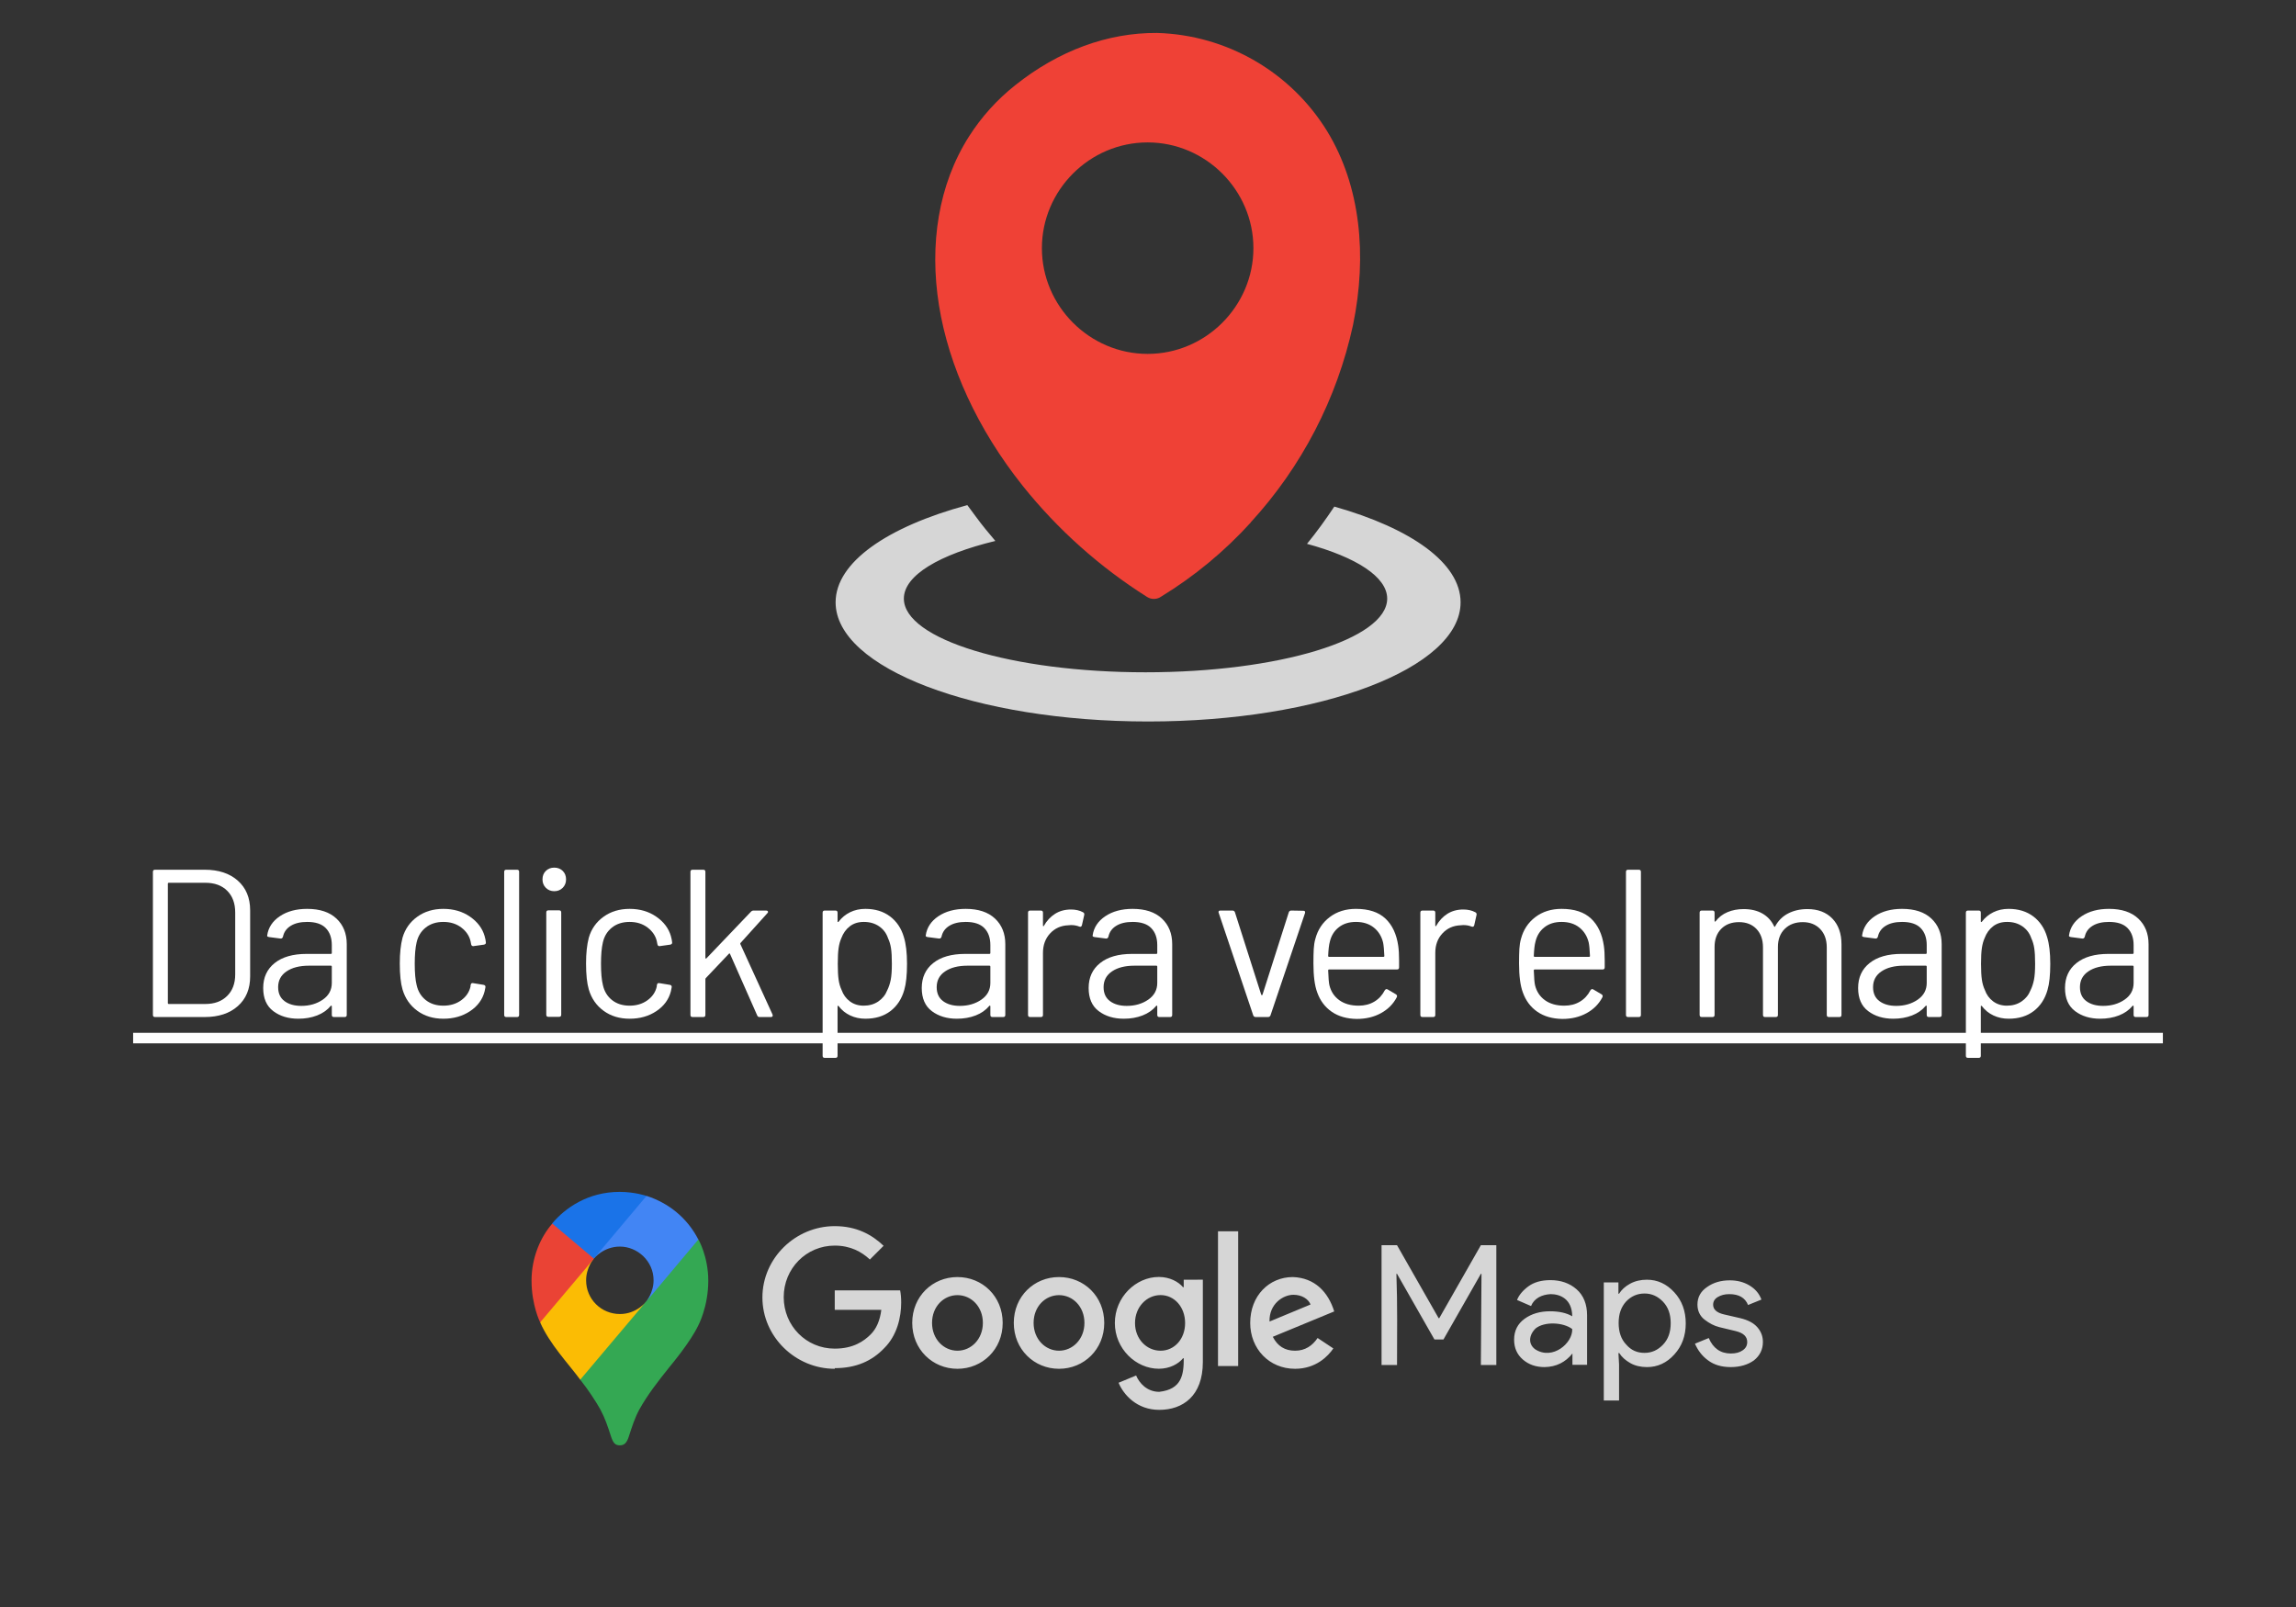 <?xml version="1.0" encoding="UTF-8" standalone="no"?>
<!DOCTYPE svg PUBLIC "-//W3C//DTD SVG 1.1//EN" "http://www.w3.org/Graphics/SVG/1.1/DTD/svg11.dtd">
<svg width="100%" height="100%" viewBox="0 0 500 350" version="1.1" xmlns="http://www.w3.org/2000/svg" xmlns:xlink="http://www.w3.org/1999/xlink" xml:space="preserve" xmlns:serif="http://www.serif.com/" style="fill-rule:evenodd;clip-rule:evenodd;stroke-linejoin:round;stroke-miterlimit:2;">
    <rect x="0" y="0" width="500" height="350" fill="#333333" stroke="none"/>
    <g transform="matrix(1,0,0,1,-53.565,-225)">
        <g transform="matrix(1.288,0,0,1.288,235.535,232.177)">
            <path d="M84.32,80.09C97.32,83.77 105.67,89.65 105.67,96.28C105.67,107.41 82.02,116.43 52.84,116.43C23.66,116.43 0,107.41 0,96.28C0,89.49 8.79,83.49 22.27,79.84L23.75,81.84C24.75,83.21 25.88,84.57 27.01,85.9C17.58,88.18 11.54,91.7 11.54,95.65C11.54,102.53 29.83,108.11 52.4,108.11C74.97,108.11 93.26,102.53 93.26,95.65C93.26,91.98 88.02,88.65 79.7,86.39C81.34,84.39 82.88,82.25 84.32,80.09Z" style="fill:rgb(214,214,214);fill-rule:nonzero;"/>
        </g>
        <g transform="matrix(1.288,0,0,1.288,235.535,232.177)">
            <path d="M70.19,82.78C65.773,87.647 60.685,91.859 55.08,95.29C54.365,95.815 53.394,95.843 52.65,95.36C44.656,90.318 37.558,83.977 31.65,76.6C24,67 19.13,56.34 17.48,46.07C15.83,35.8 17.37,25.65 22.55,17.51C24.655,14.198 27.302,11.264 30.38,8.83C37.68,3 46,-0.06 54.34,0C66.136,0.324 76.996,6.612 83.15,16.68C88.72,25.85 89.92,37.55 87.48,49.4C84.773,61.851 78.805,73.362 70.19,82.75L70.19,82.78ZM52.76,18.51C62.569,18.51 70.64,26.581 70.64,36.39C70.64,46.199 62.569,54.27 52.76,54.27C42.951,54.27 34.88,46.199 34.88,36.39L34.88,36.38C34.88,26.577 42.947,18.51 52.75,18.51L52.76,18.51Z" style="fill:rgb(239,65,54);"/>
        </g>
    </g>
    <g transform="matrix(1,0,0,1,-105.27,-296.305)">
        <path d="M139.028,517.813C138.723,517.813 138.57,517.66 138.57,517.354L138.57,486.188C138.57,485.882 138.723,485.729 139.028,485.729L149.845,485.729C152.87,485.729 155.276,486.524 157.064,488.113C158.851,489.701 159.745,491.856 159.745,494.575L159.745,508.967C159.745,511.686 158.851,513.84 157.064,515.429C155.276,517.018 152.87,517.813 149.845,517.813L139.028,517.813ZM141.824,514.788C141.824,514.91 141.885,514.971 142.008,514.971L149.983,514.971C151.969,514.971 153.55,514.39 154.726,513.229C155.903,512.068 156.491,510.51 156.491,508.554L156.491,495.033C156.491,493.047 155.91,491.474 154.749,490.313C153.588,489.151 151.999,488.571 149.983,488.571L142.008,488.571C141.885,488.571 141.824,488.632 141.824,488.754L141.824,514.788Z" style="fill:white;fill-rule:nonzero;"/>
        <path d="M172.166,494.254C174.916,494.254 177.039,494.957 178.537,496.363C180.034,497.768 180.783,499.632 180.783,501.954L180.783,517.354C180.783,517.66 180.63,517.813 180.324,517.813L177.987,517.813C177.681,517.813 177.528,517.66 177.528,517.354L177.528,515.475C177.528,515.414 177.505,515.368 177.46,515.338C177.414,515.307 177.36,515.322 177.299,515.383C176.535,516.3 175.542,516.995 174.32,517.469C173.098,517.942 171.738,518.179 170.241,518.179C168.071,518.179 166.253,517.629 164.787,516.529C163.32,515.429 162.587,513.749 162.587,511.488C162.587,509.196 163.419,507.385 165.085,506.056C166.75,504.727 169.064,504.063 172.028,504.063L177.345,504.063C177.467,504.063 177.528,504.001 177.528,503.879L177.528,502.138C177.528,500.579 177.093,499.349 176.222,498.448C175.351,497.547 173.999,497.096 172.166,497.096C170.699,497.096 169.508,497.378 168.591,497.944C167.674,498.509 167.109,499.296 166.895,500.304C166.803,500.61 166.62,500.747 166.345,500.717L163.87,500.396C163.534,500.335 163.396,500.213 163.458,500.029C163.702,498.318 164.619,496.928 166.208,495.858C167.796,494.789 169.783,494.254 172.166,494.254ZM170.883,515.383C172.685,515.383 174.244,514.933 175.558,514.031C176.871,513.13 177.528,511.915 177.528,510.388L177.528,506.813C177.528,506.69 177.467,506.629 177.345,506.629L172.533,506.629C170.516,506.629 168.896,507.042 167.674,507.867C166.452,508.692 165.841,509.838 165.841,511.304C165.841,512.649 166.307,513.665 167.239,514.352C168.171,515.04 169.385,515.383 170.883,515.383Z" style="fill:white;fill-rule:nonzero;"/>
        <path d="M201.82,518.179C199.62,518.179 197.733,517.606 196.16,516.46C194.586,515.315 193.509,513.764 192.928,511.808C192.531,510.464 192.333,508.569 192.333,506.125C192.333,503.925 192.531,502.061 192.928,500.533C193.478,498.639 194.548,497.119 196.137,495.973C197.726,494.827 199.62,494.254 201.82,494.254C204.051,494.254 205.983,494.819 207.618,495.95C209.253,497.081 210.314,498.486 210.803,500.167C210.956,500.717 211.048,501.175 211.078,501.542L211.078,501.633C211.078,501.847 210.941,501.985 210.666,502.046L208.374,502.367L208.283,502.367C208.069,502.367 207.931,502.229 207.87,501.954L207.733,501.267C207.458,500.106 206.785,499.12 205.716,498.31C204.646,497.501 203.348,497.096 201.82,497.096C200.292,497.096 199.017,497.501 197.993,498.31C196.969,499.12 196.305,500.197 195.999,501.542C195.724,502.703 195.587,504.246 195.587,506.171C195.587,508.188 195.724,509.746 195.999,510.846C196.305,512.221 196.969,513.313 197.993,514.123C199.017,514.933 200.292,515.338 201.82,515.338C203.317,515.338 204.608,514.948 205.693,514.169C206.778,513.39 207.458,512.389 207.733,511.167L207.733,510.983L207.778,510.8C207.809,510.494 207.992,510.372 208.328,510.433L210.574,510.8C210.88,510.861 211.017,511.029 210.987,511.304L210.803,512.221C210.345,513.993 209.291,515.429 207.641,516.529C205.991,517.629 204.051,518.179 201.82,518.179Z" style="fill:white;fill-rule:nonzero;"/>
        <path d="M215.524,517.813C215.219,517.813 215.066,517.66 215.066,517.354L215.066,486.188C215.066,485.882 215.219,485.729 215.524,485.729L217.862,485.729C218.167,485.729 218.32,485.882 218.32,486.188L218.32,517.354C218.32,517.66 218.167,517.813 217.862,517.813L215.524,517.813Z" style="fill:white;fill-rule:nonzero;"/>
        <path d="M225.974,490.404C225.241,490.404 224.63,490.16 224.141,489.671C223.652,489.182 223.408,488.571 223.408,487.838C223.408,487.074 223.652,486.455 224.141,485.981C224.63,485.508 225.241,485.271 225.974,485.271C226.708,485.271 227.319,485.508 227.808,485.981C228.296,486.455 228.541,487.074 228.541,487.838C228.541,488.571 228.296,489.182 227.808,489.671C227.319,490.16 226.708,490.404 225.974,490.404ZM224.691,517.767C224.385,517.767 224.233,517.614 224.233,517.308L224.233,495.033C224.233,494.728 224.385,494.575 224.691,494.575L227.028,494.575C227.334,494.575 227.487,494.728 227.487,495.033L227.487,517.308C227.487,517.614 227.334,517.767 227.028,517.767L224.691,517.767Z" style="fill:white;fill-rule:nonzero;"/>
        <path d="M242.383,518.179C240.183,518.179 238.296,517.606 236.722,516.46C235.149,515.315 234.071,513.764 233.491,511.808C233.094,510.464 232.895,508.569 232.895,506.125C232.895,503.925 233.094,502.061 233.491,500.533C234.041,498.639 235.11,497.119 236.699,495.973C238.288,494.827 240.183,494.254 242.383,494.254C244.613,494.254 246.546,494.819 248.18,495.95C249.815,497.081 250.877,498.486 251.366,500.167C251.519,500.717 251.61,501.175 251.641,501.542L251.641,501.633C251.641,501.847 251.503,501.985 251.228,502.046L248.937,502.367L248.845,502.367C248.631,502.367 248.494,502.229 248.433,501.954L248.295,501.267C248.02,500.106 247.348,499.12 246.278,498.31C245.209,497.501 243.91,497.096 242.383,497.096C240.855,497.096 239.579,497.501 238.555,498.31C237.532,499.12 236.867,500.197 236.562,501.542C236.287,502.703 236.149,504.246 236.149,506.171C236.149,508.188 236.287,509.746 236.562,510.846C236.867,512.221 237.532,513.313 238.555,514.123C239.579,514.933 240.855,515.338 242.383,515.338C243.88,515.338 245.171,514.948 246.255,514.169C247.34,513.39 248.02,512.389 248.295,511.167L248.295,510.983L248.341,510.8C248.371,510.494 248.555,510.372 248.891,510.433L251.137,510.8C251.442,510.861 251.58,511.029 251.549,511.304L251.366,512.221C250.908,513.993 249.853,515.429 248.203,516.529C246.553,517.629 244.613,518.179 242.383,518.179Z" style="fill:white;fill-rule:nonzero;"/>
        <path d="M256.087,517.813C255.781,517.813 255.628,517.66 255.628,517.354L255.628,486.188C255.628,485.882 255.781,485.729 256.087,485.729L258.424,485.729C258.73,485.729 258.883,485.882 258.883,486.188L258.883,504.933C258.883,504.994 258.905,505.04 258.951,505.071C258.997,505.101 259.051,505.086 259.112,505.025L268.828,494.85C268.981,494.697 269.164,494.621 269.378,494.621L272.128,494.621C272.312,494.621 272.434,494.682 272.495,494.804C272.556,494.926 272.526,495.049 272.403,495.171L266.537,501.679C266.476,501.74 266.46,501.817 266.491,501.908L273.503,517.263L273.549,517.446C273.549,517.69 273.412,517.813 273.137,517.813L270.662,517.813C270.417,517.813 270.249,517.69 270.158,517.446L264.245,504.063C264.184,503.94 264.108,503.925 264.016,504.017L258.974,509.333C258.913,509.394 258.883,509.471 258.883,509.563L258.883,517.354C258.883,517.66 258.73,517.813 258.424,517.813L256.087,517.813Z" style="fill:white;fill-rule:nonzero;"/>
        <path d="M302.103,500.396C302.562,501.863 302.791,503.803 302.791,506.217C302.791,508.661 302.592,510.556 302.195,511.9C301.645,513.856 300.644,515.391 299.193,516.506C297.742,517.622 295.916,518.179 293.716,518.179C292.524,518.179 291.424,517.942 290.416,517.469C289.408,516.995 288.567,516.315 287.895,515.429C287.834,515.368 287.78,515.345 287.735,515.36C287.689,515.376 287.666,515.414 287.666,515.475L287.666,526.246C287.666,526.551 287.513,526.704 287.208,526.704L284.87,526.704C284.564,526.704 284.412,526.551 284.412,526.246L284.412,495.079C284.412,494.774 284.564,494.621 284.87,494.621L287.208,494.621C287.513,494.621 287.666,494.774 287.666,495.079L287.666,497.004C287.666,497.065 287.689,497.103 287.735,497.119C287.78,497.134 287.834,497.111 287.895,497.05C288.567,496.164 289.4,495.476 290.393,494.988C291.386,494.499 292.494,494.254 293.716,494.254C295.855,494.254 297.65,494.804 299.101,495.904C300.553,497.004 301.553,498.501 302.103,500.396ZM298.483,511.992C298.819,511.319 299.071,510.563 299.239,509.723C299.407,508.883 299.491,507.714 299.491,506.217C299.491,504.781 299.43,503.658 299.308,502.848C299.185,502.038 298.971,501.313 298.666,500.671C298.299,499.571 297.65,498.7 296.718,498.058C295.786,497.417 294.678,497.096 293.395,497.096C292.173,497.096 291.149,497.417 290.324,498.058C289.499,498.7 288.888,499.556 288.491,500.625C288.216,501.236 288.017,501.954 287.895,502.779C287.773,503.604 287.712,504.75 287.712,506.217C287.712,507.683 287.773,508.837 287.895,509.677C288.017,510.517 288.231,511.258 288.537,511.9C288.903,512.939 289.507,513.772 290.347,514.398C291.187,515.024 292.188,515.338 293.349,515.338C294.571,515.338 295.633,515.032 296.535,514.421C297.436,513.81 298.085,513 298.483,511.992Z" style="fill:white;fill-rule:nonzero;"/>
        <path d="M315.578,494.254C318.328,494.254 320.452,494.957 321.949,496.363C323.446,497.768 324.195,499.632 324.195,501.954L324.195,517.354C324.195,517.66 324.042,517.813 323.737,517.813L321.399,517.813C321.094,517.813 320.941,517.66 320.941,517.354L320.941,515.475C320.941,515.414 320.918,515.368 320.872,515.338C320.826,515.307 320.773,515.322 320.712,515.383C319.948,516.3 318.955,516.995 317.733,517.469C316.51,517.942 315.151,518.179 313.653,518.179C311.484,518.179 309.666,517.629 308.199,516.529C306.733,515.429 305.999,513.749 305.999,511.488C305.999,509.196 306.832,507.385 308.497,506.056C310.162,504.727 312.477,504.063 315.441,504.063L320.758,504.063C320.88,504.063 320.941,504.001 320.941,503.879L320.941,502.138C320.941,500.579 320.505,499.349 319.635,498.448C318.764,497.547 317.412,497.096 315.578,497.096C314.112,497.096 312.92,497.378 312.003,497.944C311.087,498.509 310.521,499.296 310.308,500.304C310.216,500.61 310.033,500.747 309.758,500.717L307.283,500.396C306.946,500.335 306.809,500.213 306.87,500.029C307.114,498.318 308.031,496.928 309.62,495.858C311.209,494.789 313.195,494.254 315.578,494.254ZM314.295,515.383C316.098,515.383 317.656,514.933 318.97,514.031C320.284,513.13 320.941,511.915 320.941,510.388L320.941,506.813C320.941,506.69 320.88,506.629 320.758,506.629L315.945,506.629C313.928,506.629 312.309,507.042 311.087,507.867C309.864,508.692 309.253,509.838 309.253,511.304C309.253,512.649 309.719,513.665 310.651,514.352C311.583,515.04 312.798,515.383 314.295,515.383Z" style="fill:white;fill-rule:nonzero;"/>
        <path d="M338.495,494.392C339.503,494.392 340.374,494.59 341.108,494.988C341.352,495.11 341.444,495.308 341.383,495.583L340.878,497.829C340.787,498.135 340.588,498.226 340.283,498.104C339.763,497.89 339.167,497.783 338.495,497.783L337.899,497.829C336.31,497.89 334.996,498.478 333.958,499.594C332.919,500.709 332.399,502.122 332.399,503.833L332.399,517.354C332.399,517.66 332.246,517.813 331.941,517.813L329.603,517.813C329.298,517.813 329.145,517.66 329.145,517.354L329.145,495.079C329.145,494.774 329.298,494.621 329.603,494.621L331.941,494.621C332.246,494.621 332.399,494.774 332.399,495.079L332.399,497.875C332.399,497.967 332.422,498.02 332.468,498.035C332.514,498.051 332.552,498.028 332.583,497.967C333.224,496.836 334.042,495.958 335.035,495.331C336.028,494.705 337.181,494.392 338.495,494.392Z" style="fill:white;fill-rule:nonzero;"/>
        <path d="M351.924,494.254C354.674,494.254 356.798,494.957 358.295,496.363C359.792,497.768 360.541,499.632 360.541,501.954L360.541,517.354C360.541,517.66 360.388,517.813 360.083,517.813L357.745,517.813C357.439,517.813 357.287,517.66 357.287,517.354L357.287,515.475C357.287,515.414 357.264,515.368 357.218,515.338C357.172,515.307 357.119,515.322 357.058,515.383C356.294,516.3 355.301,516.995 354.078,517.469C352.856,517.942 351.496,518.179 349.999,518.179C347.83,518.179 346.012,517.629 344.545,516.529C343.078,515.429 342.345,513.749 342.345,511.488C342.345,509.196 343.178,507.385 344.843,506.056C346.508,504.727 348.823,504.063 351.787,504.063L357.103,504.063C357.226,504.063 357.287,504.001 357.287,503.879L357.287,502.138C357.287,500.579 356.851,499.349 355.98,498.448C355.11,497.547 353.758,497.096 351.924,497.096C350.458,497.096 349.266,497.378 348.349,497.944C347.433,498.509 346.867,499.296 346.653,500.304C346.562,500.61 346.378,500.747 346.103,500.717L343.628,500.396C343.292,500.335 343.155,500.213 343.216,500.029C343.46,498.318 344.377,496.928 345.966,495.858C347.555,494.789 349.541,494.254 351.924,494.254ZM350.641,515.383C352.444,515.383 354.002,514.933 355.316,514.031C356.63,513.13 357.287,511.915 357.287,510.388L357.287,506.813C357.287,506.69 357.226,506.629 357.103,506.629L352.291,506.629C350.274,506.629 348.655,507.042 347.433,507.867C346.21,508.692 345.599,509.838 345.599,511.304C345.599,512.649 346.065,513.665 346.997,514.352C347.929,515.04 349.144,515.383 350.641,515.383Z" style="fill:white;fill-rule:nonzero;"/>
        <path d="M378.737,517.813C378.462,517.813 378.278,517.69 378.187,517.446L370.67,495.125L370.624,494.942C370.624,494.728 370.762,494.621 371.037,494.621L373.649,494.621C373.924,494.621 374.108,494.743 374.199,494.988L379.928,512.954C379.959,513.015 380.005,513.046 380.066,513.046C380.127,513.046 380.173,513.015 380.203,512.954L385.933,494.988C386.024,494.743 386.208,494.621 386.483,494.621L389.095,494.667C389.431,494.667 389.553,494.835 389.462,495.171L381.945,517.446C381.853,517.69 381.67,517.813 381.395,517.813L378.737,517.813Z" style="fill:white;fill-rule:nonzero;"/>
        <path d="M409.766,502.321C409.888,503.176 409.949,504.246 409.949,505.529L409.949,506.996C409.949,507.301 409.796,507.454 409.491,507.454L394.687,507.454C394.564,507.454 394.503,507.515 394.503,507.638C394.564,509.318 394.656,510.403 394.778,510.892C395.114,512.267 395.833,513.351 396.933,514.146C398.033,514.94 399.438,515.338 401.149,515.338C402.433,515.338 403.563,515.047 404.541,514.467C405.519,513.886 406.283,513.061 406.833,511.992C407.016,511.717 407.23,511.656 407.474,511.808L409.262,512.863C409.506,513.015 409.567,513.229 409.445,513.504C408.681,514.971 407.535,516.124 406.008,516.965C404.48,517.805 402.723,518.225 400.737,518.225C398.567,518.194 396.749,517.675 395.283,516.667C393.816,515.658 392.762,514.253 392.12,512.45C391.57,510.983 391.295,508.875 391.295,506.125C391.295,504.842 391.318,503.795 391.364,502.985C391.41,502.176 391.524,501.45 391.708,500.808C392.227,498.822 393.274,497.233 394.847,496.042C396.421,494.85 398.323,494.254 400.553,494.254C403.334,494.254 405.473,494.957 406.97,496.363C408.467,497.768 409.399,499.754 409.766,502.321ZM400.553,497.096C399.056,497.096 397.811,497.485 396.818,498.265C395.825,499.044 395.176,500.09 394.87,501.404C394.687,502.046 394.564,503.085 394.503,504.521C394.503,504.643 394.564,504.704 394.687,504.704L406.558,504.704C406.68,504.704 406.741,504.643 406.741,504.521C406.68,503.146 406.588,502.168 406.466,501.588C406.13,500.213 405.45,499.12 404.426,498.31C403.403,497.501 402.112,497.096 400.553,497.096Z" style="fill:white;fill-rule:nonzero;"/>
        <path d="M423.928,494.392C424.937,494.392 425.808,494.59 426.541,494.988C426.785,495.11 426.877,495.308 426.816,495.583L426.312,497.829C426.22,498.135 426.021,498.226 425.716,498.104C425.196,497.89 424.601,497.783 423.928,497.783L423.333,497.829C421.744,497.89 420.43,498.478 419.391,499.594C418.352,500.709 417.833,502.122 417.833,503.833L417.833,517.354C417.833,517.66 417.68,517.813 417.374,517.813L415.037,517.813C414.731,517.813 414.578,517.66 414.578,517.354L414.578,495.079C414.578,494.774 414.731,494.621 415.037,494.621L417.374,494.621C417.68,494.621 417.833,494.774 417.833,495.079L417.833,497.875C417.833,497.967 417.855,498.02 417.901,498.035C417.947,498.051 417.985,498.028 418.016,497.967C418.658,496.836 419.475,495.958 420.468,495.331C421.461,494.705 422.614,494.392 423.928,494.392Z" style="fill:white;fill-rule:nonzero;"/>
        <path d="M454.545,502.321C454.667,503.176 454.728,504.246 454.728,505.529L454.728,506.996C454.728,507.301 454.576,507.454 454.27,507.454L439.466,507.454C439.344,507.454 439.283,507.515 439.283,507.638C439.344,509.318 439.435,510.403 439.558,510.892C439.894,512.267 440.612,513.351 441.712,514.146C442.812,514.94 444.217,515.338 445.928,515.338C447.212,515.338 448.342,515.047 449.32,514.467C450.298,513.886 451.062,513.061 451.612,511.992C451.795,511.717 452.009,511.656 452.253,511.808L454.041,512.863C454.285,513.015 454.346,513.229 454.224,513.504C453.46,514.971 452.314,516.124 450.787,516.965C449.259,517.805 447.502,518.225 445.516,518.225C443.346,518.194 441.528,517.675 440.062,516.667C438.595,515.658 437.541,514.253 436.899,512.45C436.349,510.983 436.074,508.875 436.074,506.125C436.074,504.842 436.097,503.795 436.143,502.985C436.189,502.176 436.303,501.45 436.487,500.808C437.006,498.822 438.053,497.233 439.626,496.042C441.2,494.85 443.102,494.254 445.333,494.254C448.113,494.254 450.252,494.957 451.749,496.363C453.246,497.768 454.178,499.754 454.545,502.321ZM445.333,497.096C443.835,497.096 442.59,497.485 441.597,498.265C440.604,499.044 439.955,500.09 439.649,501.404C439.466,502.046 439.344,503.085 439.283,504.521C439.283,504.643 439.344,504.704 439.466,504.704L451.337,504.704C451.459,504.704 451.52,504.643 451.52,504.521C451.459,503.146 451.367,502.168 451.245,501.588C450.909,500.213 450.229,499.12 449.205,498.31C448.182,497.501 446.891,497.096 445.333,497.096Z" style="fill:white;fill-rule:nonzero;"/>
        <path d="M459.816,517.813C459.51,517.813 459.358,517.66 459.358,517.354L459.358,486.188C459.358,485.882 459.51,485.729 459.816,485.729L462.153,485.729C462.459,485.729 462.612,485.882 462.612,486.188L462.612,517.354C462.612,517.66 462.459,517.813 462.153,517.813L459.816,517.813Z" style="fill:white;fill-rule:nonzero;"/>
        <path d="M498.866,494.3C501.158,494.3 502.968,494.988 504.297,496.363C505.626,497.738 506.291,499.617 506.291,502L506.291,517.354C506.291,517.66 506.138,517.813 505.833,517.813L503.541,517.813C503.235,517.813 503.083,517.66 503.083,517.354L503.083,502.642C503.083,500.961 502.601,499.624 501.639,498.631C500.676,497.638 499.416,497.142 497.858,497.142C496.238,497.142 494.932,497.631 493.939,498.608C492.946,499.586 492.449,500.9 492.449,502.55L492.449,517.354C492.449,517.66 492.296,517.813 491.991,517.813L489.653,517.813C489.348,517.813 489.195,517.66 489.195,517.354L489.195,502.642C489.195,500.961 488.721,499.624 487.774,498.631C486.827,497.638 485.559,497.142 483.97,497.142C482.351,497.142 481.06,497.631 480.097,498.608C479.135,499.586 478.653,500.9 478.653,502.55L478.653,517.354C478.653,517.66 478.501,517.813 478.195,517.813L475.858,517.813C475.552,517.813 475.399,517.66 475.399,517.354L475.399,495.079C475.399,494.774 475.552,494.621 475.858,494.621L478.195,494.621C478.501,494.621 478.653,494.774 478.653,495.079L478.653,496.913C478.653,496.974 478.676,497.012 478.722,497.027C478.768,497.042 478.821,497.019 478.883,496.958C479.555,496.072 480.418,495.408 481.472,494.965C482.526,494.522 483.695,494.3 484.978,494.3C486.567,494.3 487.927,494.621 489.058,495.263C490.188,495.904 491.044,496.836 491.624,498.058C491.685,498.211 491.762,498.211 491.853,498.058C492.526,496.806 493.473,495.866 494.695,495.24C495.917,494.613 497.308,494.3 498.866,494.3Z" style="fill:white;fill-rule:nonzero;"/>
        <path d="M519.491,494.254C522.241,494.254 524.364,494.957 525.862,496.363C527.359,497.768 528.108,499.632 528.108,501.954L528.108,517.354C528.108,517.66 527.955,517.813 527.649,517.813L525.312,517.813C525.006,517.813 524.853,517.66 524.853,517.354L524.853,515.475C524.853,515.414 524.83,515.368 524.785,515.338C524.739,515.307 524.685,515.322 524.624,515.383C523.86,516.3 522.867,516.995 521.645,517.469C520.423,517.942 519.063,518.179 517.566,518.179C515.396,518.179 513.578,517.629 512.112,516.529C510.645,515.429 509.912,513.749 509.912,511.488C509.912,509.196 510.744,507.385 512.41,506.056C514.075,504.727 516.389,504.063 519.353,504.063L524.67,504.063C524.792,504.063 524.853,504.001 524.853,503.879L524.853,502.138C524.853,500.579 524.418,499.349 523.547,498.448C522.676,497.547 521.324,497.096 519.491,497.096C518.024,497.096 516.833,497.378 515.916,497.944C514.999,498.509 514.434,499.296 514.22,500.304C514.128,500.61 513.945,500.747 513.67,500.717L511.195,500.396C510.859,500.335 510.721,500.213 510.783,500.029C511.027,498.318 511.944,496.928 513.533,495.858C515.121,494.789 517.108,494.254 519.491,494.254ZM518.208,515.383C520.01,515.383 521.569,514.933 522.883,514.031C524.196,513.13 524.853,511.915 524.853,510.388L524.853,506.813C524.853,506.69 524.792,506.629 524.67,506.629L519.858,506.629C517.841,506.629 516.221,507.042 514.999,507.867C513.777,508.692 513.166,509.838 513.166,511.304C513.166,512.649 513.632,513.665 514.564,514.352C515.496,515.04 516.71,515.383 518.208,515.383Z" style="fill:white;fill-rule:nonzero;"/>
        <path d="M551.07,500.396C551.528,501.863 551.758,503.803 551.758,506.217C551.758,508.661 551.559,510.556 551.162,511.9C550.612,513.856 549.611,515.391 548.16,516.506C546.708,517.622 544.883,518.179 542.683,518.179C541.491,518.179 540.391,517.942 539.383,517.469C538.374,516.995 537.534,516.315 536.862,515.429C536.801,515.368 536.747,515.345 536.701,515.36C536.655,515.376 536.633,515.414 536.633,515.475L536.633,526.246C536.633,526.551 536.48,526.704 536.174,526.704L533.837,526.704C533.531,526.704 533.378,526.551 533.378,526.246L533.378,495.079C533.378,494.774 533.531,494.621 533.837,494.621L536.174,494.621C536.48,494.621 536.633,494.774 536.633,495.079L536.633,497.004C536.633,497.065 536.655,497.103 536.701,497.119C536.747,497.134 536.801,497.111 536.862,497.05C537.534,496.164 538.367,495.476 539.36,494.988C540.353,494.499 541.46,494.254 542.683,494.254C544.821,494.254 546.617,494.804 548.068,495.904C549.519,497.004 550.52,498.501 551.07,500.396ZM547.449,511.992C547.785,511.319 548.037,510.563 548.205,509.723C548.374,508.883 548.458,507.714 548.458,506.217C548.458,504.781 548.396,503.658 548.274,502.848C548.152,502.038 547.938,501.313 547.633,500.671C547.266,499.571 546.617,498.7 545.685,498.058C544.753,497.417 543.645,497.096 542.362,497.096C541.139,497.096 540.116,497.417 539.291,498.058C538.466,498.7 537.855,499.556 537.458,500.625C537.183,501.236 536.984,501.954 536.862,502.779C536.739,503.604 536.678,504.75 536.678,506.217C536.678,507.683 536.739,508.837 536.862,509.677C536.984,510.517 537.198,511.258 537.503,511.9C537.87,512.939 538.474,513.772 539.314,514.398C540.154,515.024 541.155,515.338 542.316,515.338C543.538,515.338 544.6,515.032 545.501,514.421C546.403,513.81 547.052,513 547.449,511.992Z" style="fill:white;fill-rule:nonzero;"/>
        <path d="M564.545,494.254C567.295,494.254 569.419,494.957 570.916,496.363C572.413,497.768 573.162,499.632 573.162,501.954L573.162,517.354C573.162,517.66 573.009,517.813 572.703,517.813L570.366,517.813C570.06,517.813 569.908,517.66 569.908,517.354L569.908,515.475C569.908,515.414 569.885,515.368 569.839,515.338C569.793,515.307 569.739,515.322 569.678,515.383C568.914,516.3 567.921,516.995 566.699,517.469C565.477,517.942 564.117,518.179 562.62,518.179C560.451,518.179 558.633,517.629 557.166,516.529C555.699,515.429 554.966,513.749 554.966,511.488C554.966,509.196 555.799,507.385 557.464,506.056C559.129,504.727 561.444,504.063 564.408,504.063L569.724,504.063C569.846,504.063 569.908,504.001 569.908,503.879L569.908,502.138C569.908,500.579 569.472,499.349 568.601,498.448C567.73,497.547 566.378,497.096 564.545,497.096C563.078,497.096 561.887,497.378 560.97,497.944C560.053,498.509 559.488,499.296 559.274,500.304C559.183,500.61 558.999,500.747 558.724,500.717L556.249,500.396C555.913,500.335 555.776,500.213 555.837,500.029C556.081,498.318 556.998,496.928 558.587,495.858C560.176,494.789 562.162,494.254 564.545,494.254ZM563.262,515.383C565.064,515.383 566.623,514.933 567.937,514.031C569.251,513.13 569.908,511.915 569.908,510.388L569.908,506.813C569.908,506.69 569.846,506.629 569.724,506.629L564.912,506.629C562.895,506.629 561.276,507.042 560.053,507.867C558.831,508.692 558.22,509.838 558.22,511.304C558.22,512.649 558.686,513.665 559.618,514.352C560.55,515.04 561.764,515.383 563.262,515.383Z" style="fill:white;fill-rule:nonzero;"/>
        <rect x="134.262" y="521.25" width="442.017" height="2.292" style="fill:white;fill-rule:nonzero;"/>
    </g>
    <g transform="matrix(0.559,0,0,0.559,100.736,-106.452)">
        <g id="g842" transform="matrix(0.583,0,0,0.583,-105.486,475.669)">
            <path id="path835" d="M259.554,432.786C264.792,439.329 270.105,447.528 272.899,452.492C276.3,458.944 277.697,463.302 280.232,471.075C281.72,475.356 283.117,476.662 286.077,476.662C289.311,476.662 290.783,474.476 291.922,471.075C294.275,463.742 296.112,458.17 298.982,452.841C304.645,442.639 311.811,433.56 318.779,424.845C320.692,422.401 332.914,408.009 338.41,396.592C338.41,396.592 345.12,384.112 345.12,366.668C345.12,350.362 338.486,339.021 338.486,339.021L319.295,344.168L307.605,374.866L304.721,379.056L304.113,379.846L303.324,380.802L302.018,382.366L300.105,384.279L289.721,392.735L263.82,407.735L259.554,432.786Z" style="fill:rgb(52,168,83);fill-rule:nonzero;"/>
            <path id="path833" d="M232.773,394.496C239.134,408.98 251.264,421.627 259.554,432.786L303.43,380.802C303.43,380.802 297.236,388.909 286.077,388.909C273.597,388.909 263.486,378.965 263.486,366.41C263.486,357.771 268.633,351.85 268.633,351.85L238.876,359.79L232.773,394.496Z" style="fill:rgb(251,188,4);fill-rule:nonzero;"/>
            <path id="path831" d="M303.946,309.978C318.506,314.684 330.986,324.537 338.486,339.112L303.415,380.893C303.415,380.893 308.562,374.881 308.562,366.334C308.562,353.505 297.752,343.834 286.062,343.834C274.979,343.834 268.618,351.865 268.618,351.865L268.618,325.509L303.946,309.978Z" style="fill:rgb(66,133,244);fill-rule:nonzero;"/>
            <path id="path829" d="M240.789,328.378C249.503,317.994 264.777,307.275 285.88,307.275C296.082,307.275 303.84,309.978 303.84,309.978L268.618,351.85L243.673,351.85L240.789,328.378Z" style="fill:rgb(26,115,232);fill-rule:nonzero;"/>
            <path id="path827" d="M232.773,394.496C232.773,394.496 227.019,383.064 227.019,366.592C227.019,350.985 233.122,337.366 240.88,328.47L268.709,351.926L232.773,394.496Z" style="fill:rgb(234,67,53);fill-rule:nonzero;"/>
        </g>
        <g transform="matrix(0.193,0,0,0.193,116.923,626.749)">
            <g transform="matrix(1,0,0,1,0,-1230.85)">
                <path d="M1023,1638L1105.8,1603.6C1101.2,1592 1087.6,1584 1071.4,1584C1050.7,1583.9 1022,1602.2 1023,1638M1120.2,1671.3L1151.8,1692.3C1141.6,1707.4 1117.1,1733.4 1074.6,1733.4C1022,1733.4 984,1692.7 984,1640.8C984,1585.7 1022.3,1548.2 1070.1,1548.2C1114,1549.7 1141.3,1578 1153.6,1617.6L1029.6,1668.8C1039.1,1687.4 1053.8,1696.9 1074.5,1696.9C1095.1,1696.9 1109.5,1686.7 1120,1671.3M919,1727.8L959.7,1727.8L959.7,1455.8L919,1455.8L919,1727.8ZM852.6,1641.1C852.6,1608.5 830.8,1584.6 803.1,1584.6C775.1,1584.6 751.5,1608.5 751.5,1641.1C751.5,1673.4 775,1696.9 803.1,1696.9C830.9,1696.9 852.6,1673.4 852.6,1641.1ZM888.4,1553.5L888.4,1719.8C888.4,1788.2 848.1,1816.3 800.4,1816.3C755.5,1816.3 728.5,1786.1 718.3,1761.6L753.7,1746.9C760,1762 775.5,1779.9 800.4,1779.9C845.9,1774.73 849.9,1745.3 849.9,1712.2L848.4,1712.2C839.3,1723.4 821.7,1733.3 799.6,1733.3C753.3,1733.3 710.8,1693 710.8,1641C710.8,1588.7 753.2,1548 799.6,1548C821.7,1548 839.3,1557.8 848.4,1568.7L849.8,1568.7L849.8,1553.6C849.8,1553.5 888.4,1553.5 888.4,1553.5ZM444.4,1640.8C444.4,1607.5 420.6,1584.7 393.1,1584.7C365.5,1584.7 341.8,1607.5 341.8,1640.8C341.8,1673.8 365.6,1696.9 393.1,1696.9C420.6,1696.9 444.4,1673.7 444.4,1640.8M484.4,1640.8C484.4,1694.1 443.4,1733.4 393.1,1733.4C342.8,1733.4 301.8,1694.1 301.8,1640.8C301.8,1587.1 342.8,1548.2 393.1,1548.2C443.4,1548.2 484.4,1587.1 484.4,1640.8M649.4,1640.8C649.4,1607.5 625.6,1584.7 598.1,1584.7C570.5,1584.7 546.8,1607.5 546.8,1640.8C546.8,1673.8 570.6,1696.9 598.1,1696.9C625.6,1696.9 649.4,1673.7 649.4,1640.8M689.4,1640.8C689.4,1694.1 648.4,1733.4 598.1,1733.4C547.8,1733.4 506.8,1694.1 506.8,1640.8C506.8,1587.1 547.8,1548.2 598.1,1548.2C648.4,1548.2 689.4,1587.1 689.4,1640.8M145.4,1733.4C66.2,1733.4 -0.6,1668.8 -0.6,1589.4C-0.6,1510.1 66.1,1445.4 145.4,1445.4C189.3,1445.4 220.5,1462.6 244,1485.1L216.3,1512.8C199.5,1497 176.7,1484.7 145.4,1484.7C87.5,1484.7 42.4,1531.4 42.4,1588.7C42.4,1646.6 87.7,1692.7 145.4,1692.7C182.9,1692.7 204.3,1677.6 218,1663.9C229.2,1652.7 236.6,1636.5 239.4,1614.4L145.4,1614.4L145.4,1575.1L277.4,1575.1C278.8,1582.1 279.5,1590.5 279.5,1599.6C279.5,1629.1 271.4,1665.6 245.5,1691.5C220.3,1718 188,1732.1 145.5,1732.1" style="fill:rgb(214,214,214);"/>
            </g>
            <g transform="matrix(1,0,0,1,0,-1230.85)">
                <path d="M1249.14,1725.74L1249.14,1483.93L1280.37,1483.93L1364.35,1631.21L1365.61,1631.21L1449.59,1483.93L1480.82,1483.93L1480.82,1725.74L1449.6,1725.74L1450.87,1541.75L1449.6,1541.75L1374.06,1674.26L1355.92,1674.26L1280.38,1541.75L1279.11,1541.75C1281.42,1602.95 1280.38,1664.55 1280.38,1725.74L1249.14,1725.74ZM1578.3,1729.96C1560.58,1729.96 1546.23,1724.9 1534.41,1714.77C1522.6,1704.64 1516.69,1691.14 1516.69,1674.67C1516.69,1656.52 1523.86,1642.6 1537.79,1632.47C1551.71,1622.34 1569.02,1617.28 1589.27,1617.28C1607.42,1617.28 1622.61,1620.65 1634,1627.4C1633.7,1592.3 1609.44,1582.67 1590.54,1582.67C1572.69,1583.52 1557.2,1590.99 1550.87,1606.73L1522.6,1594.49C1526.39,1584.78 1533.99,1575.49 1545.38,1567.06C1556.78,1558.63 1571.55,1554.4 1590.12,1554.4C1611.22,1554.4 1628.94,1560.73 1642.87,1572.97C1656.79,1585.2 1663.97,1602.93 1663.97,1625.29L1663.97,1725.31L1634.43,1725.31L1634.43,1702.52C1620.63,1719.82 1601.97,1729.57 1578.3,1729.95L1578.3,1729.96ZM1634,1653.16C1615.82,1639.31 1577.88,1637.58 1560.15,1651.89C1546.23,1665.39 1544.75,1683.5 1559.31,1694.09C1594.51,1716.67 1635.27,1681.51 1634,1653.16ZM1785.08,1729.96C1772.42,1729.96 1761.03,1727.43 1751.32,1721.94C1741.61,1716.46 1734.02,1709.7 1728.95,1701.69L1727.27,1701.69L1728.53,1724.47L1728.53,1797.48L1697.73,1797.48L1697.73,1559.05L1727.27,1559.05L1727.27,1581.84L1728.53,1581.84C1733.6,1573.82 1740.77,1567.07 1750.9,1561.58C1761.03,1556.1 1772.42,1553.56 1784.66,1553.56C1806.18,1553.56 1824.33,1562 1839.94,1578.88C1855.55,1595.76 1863.14,1616.86 1863.14,1641.76C1863.14,1666.66 1855.54,1687.76 1839.94,1704.64C1824.75,1721.52 1806.18,1729.96 1785.08,1729.96ZM1780.02,1701.26C1794.36,1701.26 1806.6,1695.78 1817.15,1684.81C1827.7,1673.83 1832.77,1659.49 1832.77,1641.34C1832.77,1623.19 1827.7,1608.85 1817.15,1597.87C1806.6,1586.9 1794.36,1581.42 1780.02,1581.42C1765.25,1581.42 1753.01,1586.9 1742.88,1597.45C1732.75,1608.42 1727.69,1622.77 1727.69,1640.92C1727.69,1659.06 1732.75,1673.83 1742.88,1684.38C1753.01,1696.2 1765.25,1701.26 1780.02,1701.26ZM1953.88,1729.96C1935.31,1729.96 1920.12,1725.32 1908.3,1716.46C1896.07,1707.59 1887.63,1696.2 1881.72,1682.7L1909.57,1671.3C1918.43,1691.98 1933.2,1702.53 1954.3,1702.53C1964.01,1702.53 1972.03,1700.43 1977.93,1696.2C1984.26,1691.98 1987.22,1686.49 1987.22,1679.32C1987.22,1668.35 1979.62,1661.17 1964.43,1657.38L1931.09,1649.36C1920.54,1646.83 1910.41,1641.34 1901.13,1634.17C1891.85,1626.99 1886.78,1616.44 1886.78,1603.78C1886.78,1589.01 1893.11,1577.2 1906.19,1568.33C1919.28,1559.05 1934.47,1554.83 1952.19,1554.83C1966.96,1554.83 1980.04,1558.21 1991.44,1564.96C2002.83,1571.71 2011.27,1580.99 2015.91,1593.65L1988.91,1604.63C1983,1589.86 1970.34,1582.68 1950.93,1582.68C1941.64,1582.68 1934.05,1584.78 1927.73,1588.59C1921.41,1592.4 1918.44,1597.45 1918.44,1604.2C1918.44,1613.49 1925.62,1620.24 1940.39,1623.62L1973.3,1631.21C1988.92,1635.01 2000.31,1640.92 2007.91,1649.78C2015.5,1658.64 2018.88,1668.35 2018.88,1679.32C2018.88,1694.09 2012.97,1706.75 2000.73,1716.46C1988.92,1724.9 1973.3,1729.96 1953.89,1729.96L1953.88,1729.96Z" style="fill:rgb(214,214,214);fill-rule:nonzero;"/>
            </g>
        </g>
    </g>
</svg>
